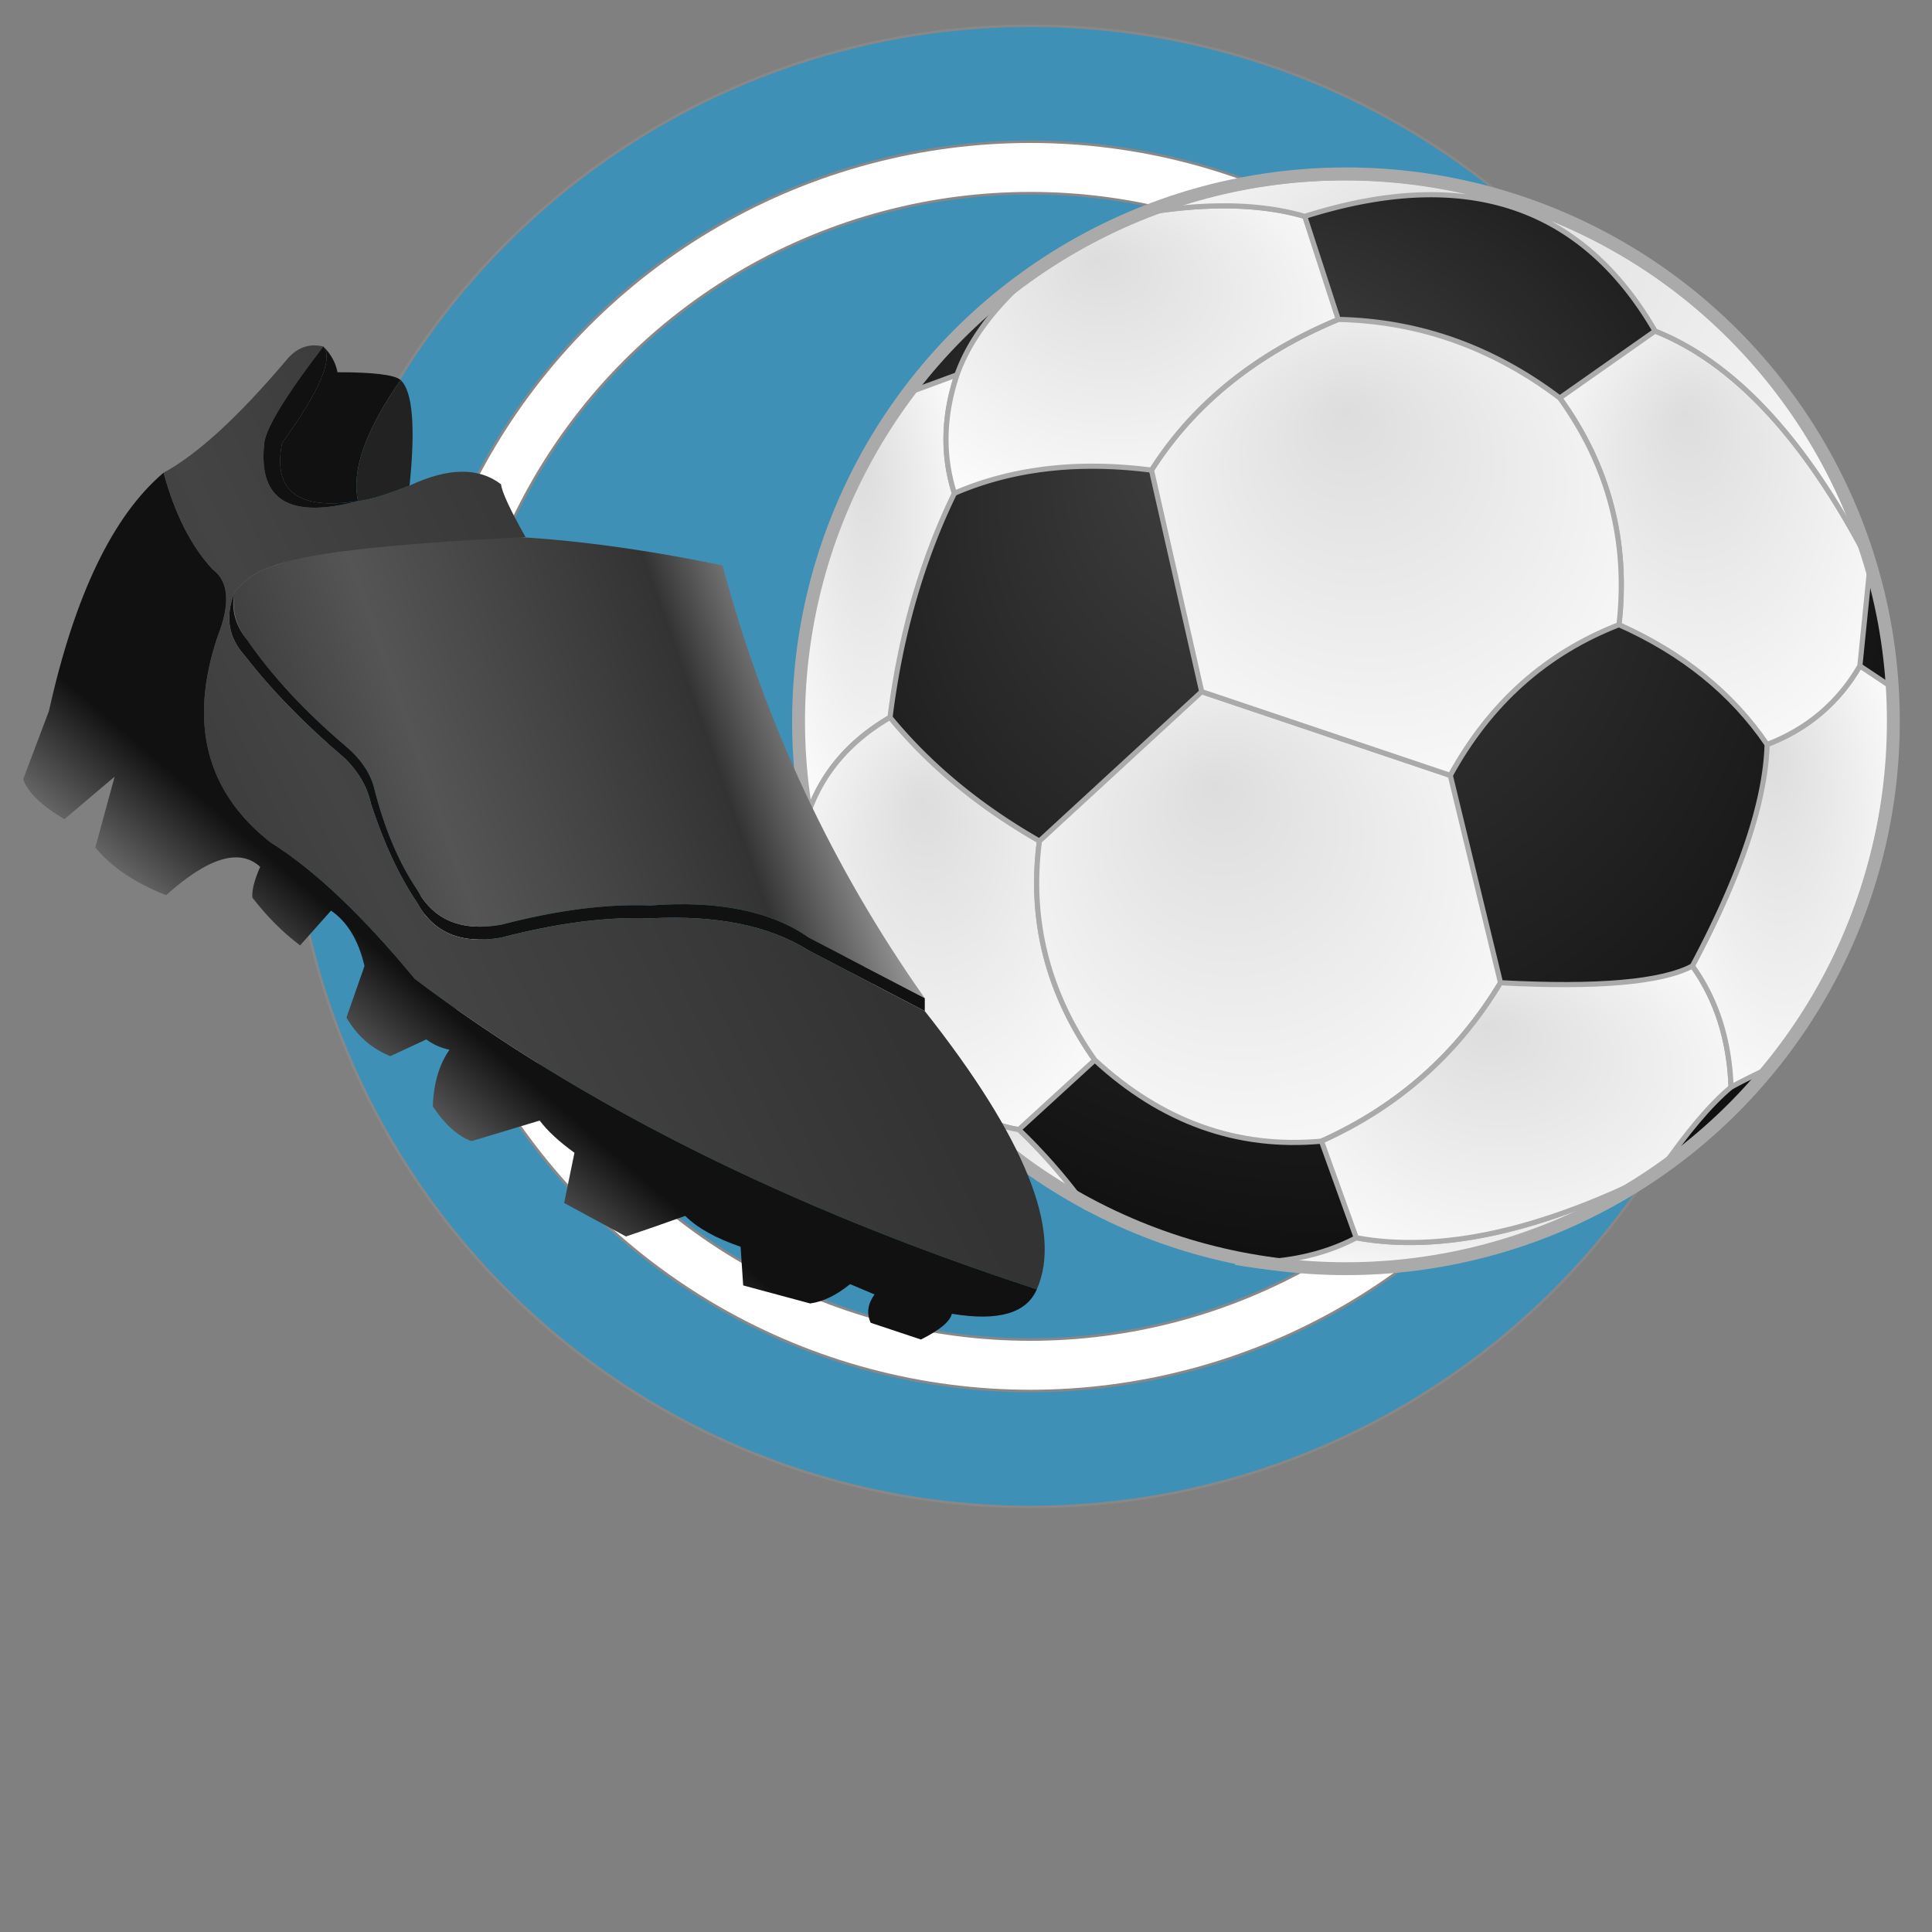 <?xml version="1.0" encoding="iso-8859-1"?>

<svg version="1.1" xmlns="http://www.w3.org/2000/svg" x="0px" y="0px" viewBox="0 0 1500 1500" style="enable-background:new 0 0 1500 1500;" xml:space="preserve">
  <rect x="0" y="0" width="1500" height="1500" fill="#808080" stroke="none"/>
  <style type="text/css"><![CDATA[
    .verde { fill:#3e90b7; stroke:#888888; stroke-width:2 }
    .verde2 { fill:#00cc00; stroke:#111111; stroke-width:1 }
    .verde2sombra { fill:#aaccaa; stroke:#111111; stroke-width:1 }
    .verde2claro { fill:#bbffbb; stroke:#111111; stroke-width:0 }
    .blanco { fill:#FFFFFF; stroke:#888888; stroke-width:2 }
    .negro { fill:#111111; stroke:#111111; stroke-width:0 }
    .plomoclaro { fill:#111111; stroke:#111111; stroke-width:0 }
    .plomo { fill:#222222; stroke:#111111; stroke-width:0 }
    .plomo2 { stroke:#000000; stroke-width:3 }
    .balon { stroke:#AAAAAA; stroke-width:10 }
    .franjablanca { stroke:#AAAAAA; stroke-width:4 }
    .franjanegra { stroke:#111111; stroke-width:0 }

  ]]></style>
<g>
  <circle class="verde" cx="800" cy="595" r="575" />
  <g>
      <circle class="blanco" cx="800" cy="595" r="485" />
    <g>
      <circle class="verde" cx="800" cy="595" r="445" />
        <g>
            <defs>
            <radialGradient id="rad1"
               cx="50%" cy="50%" r="75%" fx="40%" fy="20%">
               <stop offset="0" stop-color="#444444"/>
               <stop offset="1" stop-color="#000000"/>
            </radialGradient>
            <radialGradient id="rad2"
               cx="50%" cy="50%" r="75%" fx="40%" fy="20%">
               <stop offset="0" stop-color="#DDDDDD"/>
               <stop offset="1" stop-color="#FFFFFF"/>
            </radialGradient>
            <linearGradient id="grad1"
             x1="100%" y1="45%" x2="0%" y2="70%">
            <stop offset="0" stop-color="silver"/>
            <stop offset="0.1" stop-color="#AAAAAA"/>
            <stop offset="0.3" stop-color="#333333"/>
            <stop offset="0.7" stop-color="#555555"/>
            <stop offset="1" stop-color="#333333"/>
            </linearGradient>
            <linearGradient id="grad2"
             x1="100%" y1="35%" x2="0%" y2="85%">
            <stop offset="0" stop-color="#333333"/>
            <stop offset="0.1" stop-color="#333333"/>
            <stop offset="0.3" stop-color="#333333"/>
            <stop offset="0.7" stop-color="#444444"/>
            <stop offset="1" stop-color="#333333"/>
            </linearGradient>
            <linearGradient id="grad3"
             x1="100%" y1="0%" x2="0%" y2="100%">
            <stop offset="0" stop-color="#111111"/>
            <stop offset="0.3" stop-color="#111111"/>
            <stop offset="0.6" stop-color="#111111"/>
            <stop offset="0.8" stop-color="#dddddd"/>
            <stop offset="1" stop-color="#aaaaaa"/>
            </linearGradient>
            </defs>
            <circle fill="url(#rad1)" cx="1045" cy="560" r="425" />
            <g>
            <path fill="url(#rad2)" class="franjablanca" d="M627,633 
           A445,445 0 0,1 705,305 L 743,291 Q727,339 741,383 Q703,461 691,557 Q643,585 627,633"/>    
            <path fill="url(#rad2)" class="franjablanca" d="M627,633 Q643,585 691,557 Q737,613 807,653 Q795,745 850,823 L 791,877 Q758,872 721,840 A445,445 0 0,1 627,633"/>
            <path fill="url(#rad2)" class="franjablanca" d="M721,840 Q758,872 791,877 A445,445 0 0,1 844,938 Q812,915 721,840"/>        
            <path fill="url(#rad2)" class="franjablanca" d="M959,980 Q1013,982 1053,961 Q1151,979 1289,909 A450,450 0 0,1 959,980"/>
            <path fill="url(#rad2)" class="franjablanca" d="M850,823 Q795,745 807,653 L 933,537 L 1126,602 L 1165,763 Q1115,846 1026,886 Q928,895 850,823"/>   
            <path fill="url(#rad2)" class="franjablanca" d="M1053,961 L 1026,886 Q1115,846 1165,763 Q1278,769 1314,750 Q1342,789 1344,844 Q1320,864 1289,909 Q1151,979 1053,961"/>
            <path fill="url(#rad2)" class="franjablanca" d="M1344,844 Q1342,789 1314,750 Q1370,645 1372,578 Q1419,560 1444,517 L 1468,533 A450,450 0 0,1 1372,830 Q1357,837 1344,844"/>
            <path fill="url(#rad2)" class="franjablanca" d="M1444,517 Q1419,560 1372,578 Q1331,518 1257,485 Q1268,388 1211,309 L 1285,257 Q1378,294 1452,438 L 1444,517"/> 
            <path fill="url(#rad2)" class="franjablanca" d="M933,537 L 894,365 Q943,288 1039,248 Q1133,250 1211,309 Q1268,388 1257,485 Q1172,518 1126,602 L 933,537"/> 
            <path fill="url(#rad2)" class="franjablanca" d="M741,383 Q727,339 743,291 Q755,257 789,224 A450,450 0 0,1 897,164 Q965,154 1013,168 L 1039,248 Q943,288 894,365 Q808,354 741,383"/> 
            <path fill="url(#rad2)" class="franjablanca" d="M1013,168 Q965,154 897,164 A428,428 0 0,1 1452,438 Q1378,294 1285,257 Q1199,109 1013,168"/> 
                <g>
                    <circle class="balon" fill="none" cx="1045" cy="560" r="425" />
                    <g> 
                        <path fill="url(#grad1)" d="M561,439 Q610,622 718,775 L 628,728 Q584,697 505,703 Q454,701 389,718 Q343,726 324,691 Q303,660 291,614 Q287,595 268,579 Q221,539 192,497 Q179,481 182,460 Q195,444 211,440 Q333,392 561,439"/> 
                        <path class="plomoclaro" d="M718,775 L 628,728 Q584,697 505,703 Q454,701 389,718 Q343,726 324,691 Q303,660 291,614 Q287,595 268,579 Q221,539 192,497 Q178,480 182,460 Q171,488 190,509 Q221,549 268,589 Q284,605 288,624 Q303,670 324,701 Q343,736 389,728 Q454,711 505,713 Q582,709 628,738 L 718,785 L 718,775"/> 
                        <path fill="url(#grad2)" d="M182,460 Q171,488 190,509 Q221,549 268,589 Q284,605 288,624 Q303,670 324,701 Q343,736 389,728 Q454,711 505,713 Q582,709 628,738 L 718,785 Q835,933 805,1001 Q517,907 322,760 Q261,686 210,654 Q135,595 169,494 Q184,456 165,442 Q140,415 127,367 Q166,346 222,280 Q234,265 251,269 Q205,329 205,346 Q199,410 278,389 Q290,388 318,377 Q363,356 389,376 Q390,385 408,417 Q244,425 211,440 Q195,444 182,460"/>
                        <path class="plomoclaro" d="M251,269 Q205,329 205,346 Q199,410 278,389 Q208,400 219,344 Q263,283 251,269"/>
                        <path class="negro" d="M278,389 Q208,400 219,344 Q263,283 251,269 Q260,278 262,289 Q304,289 311,295 Q270,354 278,389"/>
                        <path class="plomo" d="M311,295 Q270,354 278,389 Q290,388 318,377 Q325,308 311,295"/>
                        <path  fill="url(#grad3)" d="M805,1001 Q517,907 322,760 Q261,686 210,654 Q135,595 169,494 Q184,456 165,442 Q140,415 127,367 Q68,417 38,552 L 18,605 Q23,620 50,636 L 89,603 L 74,658 Q93,681 129,695 Q178,651 202,673 Q195,689 196,697 Q213,719 233,734 L 257,707 Q276,720 283,750 L 269,790 Q281,811 303,820 L 331,807 Q339,813 349,815 Q337,832 336,859 Q350,880 366,886 L 419,870 Q428,882 446,895 L 438,934 L 486,960 Q507,953 532,944 Q546,958 575,968 L 577,998 L 629,1012 Q644,1010 660,997 L679,1005 Q671,1016 676,1027 L 715,1040 Q737,1029 739,1020 Q793,1029 805,1001"/>
                    </g>
                </g>
            </g>
            
        </g>
    </g>    
  </g>  
</g>
            <path fill="none" class="franjanegra" d="M844,938 Q812,915 791,877 L 850,823 Q928,895 1026,886 L 1053,961 Q1013,982 959,980 A445,445 0 0,1 844,938"/>
  

</svg>